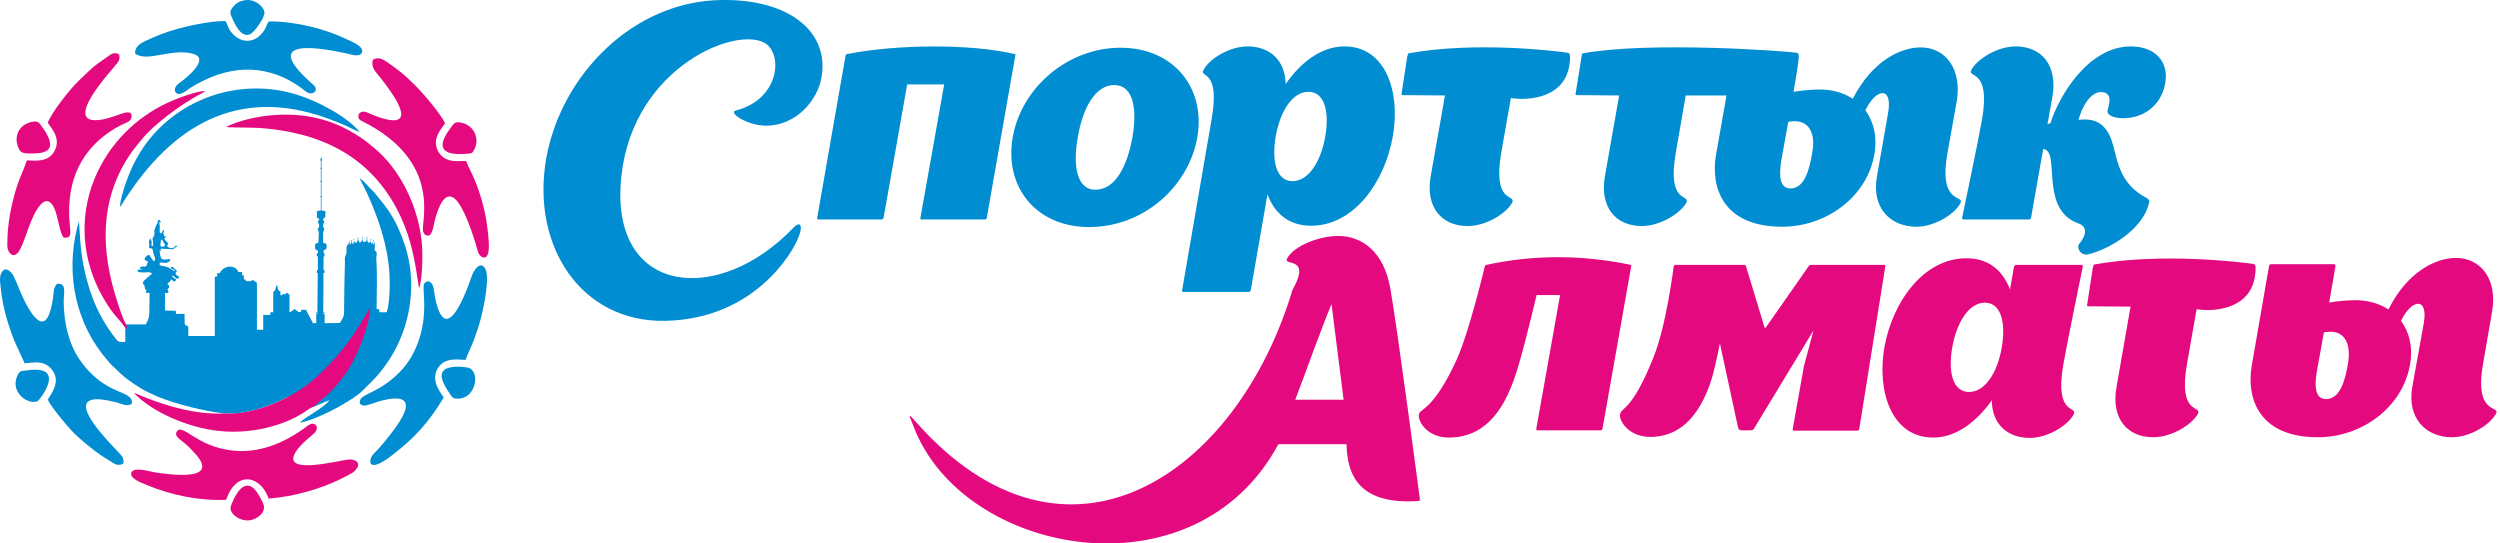 <svg width="184" height="40" viewBox="0 0 184 40" fill="none" xmlns="http://www.w3.org/2000/svg">
<path fill-rule="evenodd" clip-rule="evenodd" d="M21.42 29.168L23.936 29.173C23.537 29.523 23.237 29.734 22.858 30.035L24.246 29.449C23.907 29.976 22.543 30.645 22.06 31.103C22.784 31.014 24.133 30.374 24.704 30.064C25.187 29.803 25.94 29.355 26.363 29.035C26.467 28.961 26.595 28.838 26.787 28.651L27.422 28.016L27.594 27.839C28.923 26.396 29.903 24.481 30.184 22.256C30.445 20.203 30.061 18.426 29.307 16.781C28.771 15.605 28.234 15.009 27.505 14.118L27.097 13.704C26.9 13.508 26.733 13.271 26.467 13.114C26.605 13.439 26.811 13.778 26.969 14.118C27.835 16.009 28.524 17.988 28.662 20.114C28.712 20.863 28.687 22.295 28.465 22.98L27.924 22.985L27.904 22.748C27.653 22.748 27.722 22.763 27.722 22.487C27.722 21.517 27.776 19.991 27.692 19.056C27.683 18.923 27.752 18.721 27.712 18.573C27.668 18.421 27.688 18.529 27.569 18.431C27.564 18.317 27.609 18.027 27.589 17.889C27.604 17.884 27.614 17.869 27.614 17.855C27.614 17.835 27.599 17.82 27.579 17.82C27.56 17.82 27.545 17.835 27.545 17.855C27.545 17.869 27.555 17.884 27.569 17.889C27.545 18.007 27.496 18.022 27.466 17.978C27.466 17.943 27.476 17.805 27.476 17.736C27.491 17.732 27.505 17.717 27.505 17.702C27.505 17.682 27.491 17.668 27.471 17.668C27.451 17.668 27.436 17.682 27.436 17.702C27.436 17.717 27.446 17.732 27.466 17.736C27.436 17.889 27.402 17.948 27.308 17.928C27.313 17.81 27.308 17.751 27.308 17.648C27.328 17.648 27.343 17.633 27.343 17.613C27.343 17.594 27.328 17.579 27.308 17.579C27.289 17.579 27.274 17.594 27.274 17.613C27.274 17.628 27.289 17.643 27.304 17.648C27.249 17.874 27.19 17.899 27.121 17.86C27.008 17.776 27.033 17.663 27.018 17.53C27.033 17.525 27.048 17.515 27.048 17.495C27.048 17.476 27.033 17.461 27.013 17.461C26.993 17.461 26.979 17.476 26.979 17.495C26.979 17.51 26.988 17.525 27.003 17.53C26.964 17.672 26.988 17.83 26.772 17.8C26.659 17.751 26.673 17.628 26.663 17.5C26.678 17.495 26.693 17.48 26.693 17.466C26.693 17.446 26.678 17.431 26.659 17.431C26.639 17.431 26.624 17.446 26.624 17.466C26.624 17.48 26.639 17.495 26.654 17.495C26.644 17.608 26.659 17.677 26.609 17.761C26.437 17.983 26.373 17.687 26.353 17.554C26.368 17.549 26.383 17.535 26.383 17.52C26.383 17.5 26.368 17.485 26.349 17.485C26.329 17.485 26.314 17.5 26.314 17.52C26.314 17.535 26.329 17.549 26.343 17.554C26.324 17.687 26.304 17.781 26.215 17.864C26.117 17.894 26.083 17.83 26.058 17.658C26.073 17.658 26.087 17.643 26.087 17.628C26.087 17.608 26.073 17.594 26.053 17.594C26.033 17.594 26.019 17.608 26.019 17.628C26.019 17.643 26.033 17.658 26.053 17.663C26.048 17.736 26.038 17.83 26.014 17.928C25.915 17.983 25.881 17.864 25.856 17.732C25.876 17.727 25.886 17.712 25.886 17.697C25.886 17.677 25.871 17.663 25.851 17.663C25.831 17.663 25.817 17.677 25.817 17.697C25.817 17.712 25.827 17.727 25.841 17.732C25.827 17.82 25.827 17.845 25.817 17.983C25.773 18.002 25.758 17.973 25.728 17.82C25.743 17.815 25.758 17.8 25.758 17.786C25.758 17.766 25.743 17.751 25.723 17.751C25.703 17.751 25.689 17.766 25.689 17.786C25.689 17.8 25.699 17.815 25.713 17.82L25.694 17.997C25.674 18.022 25.64 18.012 25.635 17.928C25.654 17.928 25.669 17.914 25.669 17.894C25.669 17.874 25.654 17.86 25.635 17.86C25.615 17.86 25.6 17.874 25.6 17.894C25.6 17.909 25.605 17.919 25.62 17.924L25.516 18.155C25.487 18.288 25.516 18.426 25.507 18.564C25.492 18.844 25.344 18.741 25.388 19.253L25.349 20.809C25.349 21.35 25.339 21.882 25.329 22.423C25.31 23.216 25.403 23.177 25.014 23.772L23.892 23.787V23.782V23.694V23.113H23.793V23.058H23.892V22.994H23.793L23.803 21.271V20.174C23.808 20.169 23.808 20.164 23.808 20.159V20.095H23.882V19.878H23.808L23.818 18.864H23.882V18.647H23.818V18.485C23.818 18.465 23.818 18.445 23.818 18.421C24.079 18.362 24.049 18.189 24.03 17.973C23.956 17.914 23.872 17.879 23.784 17.874C23.749 16.747 23.852 17.028 23.867 16.909C23.882 16.772 23.655 16.698 23.877 16.309C23.788 16.21 23.798 16.289 23.779 16.122C24.03 15.851 23.916 16.127 23.956 15.551C23.852 15.516 23.754 15.496 23.66 15.492V14.507H23.695V14.438H23.66V13.384H23.695V13.316H23.66V12.424H23.695V12.355H23.66V11.829H23.695V11.686H23.582V11.829H23.611V12.355H23.582V12.424H23.611V13.316H23.582V13.384H23.611V14.438H23.582V14.507H23.611V15.492C23.508 15.492 23.409 15.511 23.321 15.551L23.326 16.018C23.449 16.082 23.449 16.028 23.473 16.127C23.483 16.161 23.483 16.137 23.473 16.176C23.459 16.284 23.434 16.201 23.38 16.309C23.419 16.392 23.611 16.609 23.375 16.88C23.493 17.111 23.468 17.008 23.459 17.328C23.449 17.51 23.449 17.697 23.429 17.879C23.345 17.884 23.276 17.919 23.198 17.968C23.188 18.052 23.183 18.16 23.198 18.268C23.232 18.431 23.267 18.362 23.399 18.441C23.399 18.495 23.399 18.529 23.399 18.559V18.647H23.321V18.864H23.399L23.395 18.972C23.395 18.987 23.395 19.007 23.395 19.031C23.395 19.149 23.395 19.268 23.395 19.381C23.395 19.499 23.395 19.617 23.395 19.735C23.395 19.814 23.395 19.854 23.395 19.878H23.321V20.095H23.385V20.213C23.385 20.228 23.385 20.247 23.385 20.267L23.38 20.72L23.36 22.994H23.276V23.058H23.36V23.113H23.276V23.782H23.222L23.035 23.787L22.518 22.802L22.169 22.798L22.159 22.955C22.105 22.96 22.026 22.96 21.967 22.96L21.701 22.753C21.691 22.748 21.681 22.743 21.672 22.743L21.642 22.763C21.558 22.832 21.47 22.916 21.386 22.96H21.307V21.769C21.307 21.744 21.307 21.719 21.307 21.695C21.297 21.69 21.263 21.665 21.258 21.66C21.253 21.655 21.248 21.645 21.243 21.641C21.056 21.463 21.1 21.596 21.036 21.626C20.938 21.675 20.962 21.636 20.854 21.655C20.608 21.705 20.923 21.705 20.642 21.734V21.453C20.416 21.355 20.5 21.365 20.387 20.951C20.327 21.04 20.303 21.188 20.263 21.301C20.175 21.557 20.121 21.335 20.111 21.562V22.197V22.891V22.985H19.894V23.177H19.372V24.27H19.308H18.91V23.177V21.06C18.9 20.976 18.91 20.892 18.91 20.804C18.806 20.759 18.673 20.656 18.604 20.602C18.373 20.735 18.521 20.69 18.087 20.69C18.068 20.474 18.112 20.646 17.95 20.553V20.302C17.94 20.297 17.93 20.282 17.925 20.287L17.822 20.238L17.817 20.026H17.546C17.324 19.43 16.418 19.538 16.182 20.1L15.985 20.105V20.351L15.808 20.37V24.732H13.858V24.038L13.592 23.876L13.583 23.103L12.948 23.098L12.938 22.876L12.145 22.852L12.14 21.567L12.381 21.557C12.416 21.385 12.386 21.468 12.322 21.316C12.386 21.198 12.455 21.242 12.45 21.094C12.445 20.961 12.372 20.996 12.322 20.863C12.381 20.814 12.436 20.789 12.485 20.745L12.578 20.612C12.613 20.558 12.573 20.597 12.623 20.553C12.726 20.705 12.913 20.828 12.957 20.543C12.741 20.469 12.731 20.43 12.647 20.242C12.825 20.287 13.1 20.759 13.179 20.356C12.962 20.277 13.026 20.282 12.903 20.105C12.928 20.05 13.154 19.957 12.844 19.78C12.706 19.696 12.677 19.504 12.578 19.701C12.642 19.908 12.795 19.735 12.898 19.957C12.672 19.913 12.539 19.75 12.377 19.681C12.165 19.588 11.943 19.598 11.756 19.514C11.751 19.351 11.717 19.327 11.874 19.327C11.953 19.327 12.066 19.346 12.17 19.346C12.524 19.337 12.613 19.051 12.455 19.066C12.337 19.076 11.933 19.189 11.85 18.972C11.776 18.785 11.756 18.588 11.756 18.396C11.879 18.554 11.855 18.49 11.815 18.303L12.524 18.332C12.864 18.396 12.736 18.244 13.071 18.13C12.829 17.958 12.903 18.357 12.514 18.248C12.101 18.13 12.48 18.027 12.308 17.82C12.244 17.751 12.244 17.796 12.175 17.697C12.116 17.623 12.145 17.623 12.071 17.554L12.214 17.48C12.155 17.372 12.081 17.441 12.027 17.205C11.992 17.047 12.17 17.018 12.007 16.919L11.914 17.102C11.909 17.106 11.909 17.116 11.904 17.126L11.889 17.17C11.889 17.175 11.884 17.185 11.884 17.19C11.741 17.126 11.751 17.175 11.756 16.85C11.756 16.688 11.761 16.555 11.727 16.402C11.697 16.279 11.8 16.397 11.835 16.353C11.835 16.353 11.84 16.343 11.845 16.343C11.791 16.26 11.736 16.122 11.638 16.22C11.633 16.225 11.628 16.23 11.628 16.24L11.604 16.343C11.574 16.53 11.579 16.456 11.544 16.511L11.505 16.565L11.372 16.909C11.328 17.057 11.377 17.067 11.372 17.195L11.333 17.382C11.328 17.382 11.323 17.392 11.323 17.397C11.289 17.471 11.229 17.461 11.229 17.604C11.234 17.687 11.293 17.894 11.264 18.002C11.22 18.165 11.303 18.071 11.175 18.12C11.106 17.938 11.225 17.81 11.106 17.653L11.097 17.608C11.092 17.564 11.033 17.564 11.023 17.608L11.013 17.653C10.998 17.692 10.973 17.702 10.964 17.771C10.949 17.884 10.988 17.894 10.993 18.022C10.993 18.14 10.929 18.135 10.998 18.239C11.057 18.322 11.116 18.248 11.195 18.298C11.249 18.332 11.279 18.647 11.328 18.765C11.392 18.913 11.49 19.095 11.338 19.218C11.229 19.194 11.234 19.11 11.151 19.007C11.047 18.884 11.072 18.898 10.993 18.756C10.855 18.746 10.919 18.785 10.831 18.825C10.732 18.864 10.619 19.017 10.649 19.13C10.708 19.149 10.836 19.233 10.885 19.223C10.757 19.883 10.58 19.489 10.333 19.662C10.26 19.745 10.329 19.809 10.461 19.824C10.289 19.903 10.343 19.77 10.146 19.863L10.136 19.986C10.26 20.075 10.535 20.05 10.713 20.05C10.801 20.046 10.924 20.026 10.988 20.036C11.067 20.041 11.146 20.1 11.185 20.144C11.131 20.233 11.141 20.193 11.047 20.257L10.614 20.646C10.461 20.784 10.501 20.868 10.614 21.001C10.722 21.124 10.614 20.996 10.649 21.183C10.668 21.286 10.703 21.291 10.777 21.335L10.727 21.547L11.008 21.562C11.008 21.985 11.003 22.409 10.993 22.837C10.988 23.393 10.954 23.428 10.737 23.876H10.609H9.221V24.132V25.166C8.704 25.161 8.773 25.284 8.261 24.59C7.069 22.97 6.41 21.138 6.07 19.11C5.907 18.145 5.878 17.279 5.814 16.289C5.789 16.392 5.72 16.599 5.686 16.732C4.805 20.228 5.592 23.895 7.956 26.574C8.074 26.706 8.084 26.751 8.241 26.889C8.561 27.164 8.733 27.401 9.196 27.77C9.659 28.139 10.151 28.464 10.683 28.759C10.742 28.794 10.841 28.838 10.949 28.892L11.599 29.193C13.061 29.774 14.986 30.251 16.497 30.428C17.994 30.527 19.747 29.985 21.218 29.193H21.366H21.396C21.401 29.188 21.41 29.183 21.42 29.168ZM23.71 11.661C23.729 11.573 23.749 11.656 23.611 11.597V11.661H23.71ZM12.145 18.017C12.16 18.18 11.81 18.234 11.8 18.042L11.835 17.732C11.845 17.623 11.919 17.608 11.963 17.692L12.145 18.017Z" fill="#008DD2"/>
<path fill-rule="evenodd" clip-rule="evenodd" d="M9.945 3.937C10.816 4.621 12.672 3.504 14.233 3.966C15.429 4.321 13.824 5.64 13.371 5.985C13.169 6.142 12.8 6.344 12.879 6.714C13.12 7.211 13.701 6.669 13.977 6.492C14.312 6.27 14.7 6.064 15.104 5.872C17.738 4.626 20.303 4.956 22.509 6.728C22.986 7.107 23.547 6.659 23.05 6.231C19.412 3.066 22.533 3.282 25.541 3.942C25.699 3.976 25.945 4.05 26.098 4.065C26.329 4.094 26.546 4.075 26.639 3.868C26.807 3.39 25.812 3.031 25.448 2.859C24.911 2.608 24.375 2.396 23.769 2.209C22.73 1.879 20.958 1.525 19.771 1.584C19.619 1.795 19.594 2.125 19.21 2.534C18.644 3.139 17.792 3.189 17.142 2.509C16.773 2.125 16.758 1.805 16.606 1.554C15.547 1.52 13.701 1.923 12.761 2.214C12.214 2.381 11.638 2.588 11.131 2.824C10.634 3.056 9.915 3.272 9.945 3.937Z" fill="#008DD2"/>
<path fill-rule="evenodd" clip-rule="evenodd" d="M1.812 26.741C2.422 26.697 3.358 26.431 3.924 27.356C4.431 28.179 3.766 28.991 3.52 29.404C3.663 29.774 4.332 30.596 4.593 30.911C4.992 31.393 5.411 31.881 5.863 32.27C6.696 32.979 7.163 33.373 8.123 33.949C8.433 34.136 8.655 34.333 9.068 34.126C9.182 33.668 8.852 33.437 8.655 33.225C8.404 32.959 8.187 32.728 7.951 32.467C6.484 30.847 4.913 28.651 8.611 29.626C9.078 29.749 9.349 29.961 9.704 29.705C9.851 28.651 7.749 29.242 5.829 26.421C5.031 25.244 4.702 23.689 4.687 22.207C4.677 21.582 4.948 20.789 4.19 20.892C3.929 21.227 3.978 21.36 3.919 21.818C3.525 24.732 2.57 23.802 1.61 21.739C1.393 21.276 1.098 20.37 0.837 20.08C0.62 19.844 0.325 19.662 0.113 20.065C-0.059 20.395 0.005 20.759 0.049 21.163C0.123 21.867 0.251 22.561 0.428 23.206C0.61 23.876 0.802 24.432 1.034 25.033L1.812 26.741Z" fill="#008DD2"/>
<path fill-rule="evenodd" clip-rule="evenodd" d="M26.482 29.695C26.816 30.113 27.427 29.557 28.638 29.37C31.232 28.971 29.032 31.595 28.421 32.363C28.2 32.639 27.973 32.915 27.747 33.151C27.535 33.368 27.18 33.638 27.274 34.111C27.565 34.544 28.702 33.624 28.953 33.432C30.523 32.216 31.572 31.073 32.655 29.257C32.581 29.06 31.666 28.154 32.182 27.179C32.685 26.229 33.792 26.485 34.265 26.49C34.422 26.022 34.688 25.535 34.88 25.013C35.072 24.506 35.25 23.959 35.388 23.438C35.584 22.714 36.077 20.415 35.717 19.78C35.397 19.204 34.915 19.74 34.703 20.366C34.526 20.897 34.349 21.36 34.117 21.867C33.226 23.856 32.478 24.122 32.025 21.916C31.976 21.655 31.936 21.242 31.858 21.015C31.749 20.72 31.424 20.572 31.227 20.873C31.011 21.202 31.621 23.137 30.666 25.466C30.228 26.529 29.627 27.258 28.889 27.873C27.422 29.104 26.388 28.996 26.482 29.695Z" fill="#008DD2"/>
<path fill-rule="evenodd" clip-rule="evenodd" d="M27.442 4.395C27.329 4.818 27.501 5.109 27.708 5.37C27.91 5.621 28.097 5.837 28.289 6.098C28.82 6.812 30.78 9.387 28.313 8.752C27.964 8.663 27.668 8.555 27.338 8.412C26.974 8.259 26.674 8.067 26.398 8.397C26.334 8.712 26.408 8.796 26.644 8.914C32.685 11.922 30.927 16.447 31.144 17.057C31.218 17.249 31.395 17.431 31.637 17.298C31.838 17.185 31.951 16.388 32.035 16.087C32.222 15.428 32.705 13.926 33.502 14.65C34.123 15.221 34.728 17.023 35.014 17.953C35.147 18.391 35.191 18.943 35.673 18.957C36.156 18.849 35.939 17.446 35.905 17.062C35.777 15.797 35.472 14.591 35.014 13.429C34.792 12.867 34.512 12.37 34.305 11.853C33.891 11.809 32.808 12.095 32.267 11.169C31.725 10.229 32.523 9.431 32.759 9.077C32.454 8.387 31.075 6.787 30.524 6.251C29.697 5.438 29.387 5.187 28.441 4.538C28.146 4.336 27.821 4.178 27.442 4.395Z" fill="#E5097F"/>
<path fill-rule="evenodd" clip-rule="evenodd" d="M17.822 33.195C14.597 33.195 13.45 31.009 13.002 31.787C12.815 32.107 13.243 32.324 13.642 32.664C13.923 32.905 14.213 33.21 14.459 33.496C16.163 35.494 12.298 34.899 11.432 34.771C10.949 34.697 9.94 34.352 9.684 34.746C9.443 35.194 10.447 35.549 10.836 35.711C12.608 36.445 14.676 36.873 16.645 36.784C17.418 34.52 19.24 35.081 19.767 36.696C21.578 36.558 23.582 35.992 25.015 35.283C25.295 35.14 25.886 34.864 26.078 34.692C26.502 34.308 26.497 33.855 25.753 33.811C25.295 33.786 19.722 35.342 22.228 32.688C22.381 32.531 22.494 32.437 22.657 32.294C22.814 32.152 22.971 32.033 23.105 31.91C23.592 31.462 23.169 30.931 22.661 31.325C21.529 32.191 19.781 33.195 17.822 33.195Z" fill="#E5097F"/>
<path fill-rule="evenodd" clip-rule="evenodd" d="M3.515 9.027C3.737 9.397 4.51 10.14 4.027 11.085C3.545 12.031 2.442 11.794 1.979 11.804C1.6 12.912 1.369 13.128 0.99 14.61C0.699 15.748 0.537 16.836 0.537 18.071C0.537 18.426 0.793 18.938 1.162 18.731C1.659 18.45 1.954 16.89 2.526 15.762C2.826 15.172 3.451 14.216 3.978 15.285C4.263 15.851 4.387 17.185 4.687 17.485C5.219 17.569 5.209 17.224 5.159 16.772C4.82 13.793 5.671 11.351 8.054 9.712C8.335 9.52 8.63 9.343 8.975 9.175C9.349 8.988 9.743 8.949 9.679 8.417C9.472 7.998 8.566 8.604 7.562 8.791C4.958 9.264 7.02 6.615 7.675 5.788L8.65 4.621C8.788 4.449 8.827 4.282 8.773 4.011C8.384 3.789 8.177 3.991 7.882 4.193C6.794 4.926 6.631 5.143 5.74 5.995C5.15 6.561 3.815 8.25 3.515 9.027Z" fill="#E5097F"/>
<path fill-rule="evenodd" clip-rule="evenodd" d="M16.621 9.347C17.28 9.421 18.491 9.338 19.762 9.475C24.217 9.948 27.624 11.898 29.519 16.009C30.277 17.658 30.553 19.238 30.839 21.217C31.1 20.587 31.119 18.746 31.055 17.978C30.824 15.241 29.455 12.449 27.511 10.864C27.171 10.588 26.905 10.357 26.521 10.106C25.359 9.338 24.173 8.816 22.706 8.57C20.707 8.23 18.235 8.56 16.621 9.347Z" fill="#E5097F"/>
<path fill-rule="evenodd" clip-rule="evenodd" d="M8.822 15.221L8.906 15.142C8.911 15.132 8.921 15.122 8.926 15.113L9.172 14.719C12.608 9.362 17.428 6.285 24.114 8.717C24.537 8.875 24.906 9.018 25.305 9.185C25.645 9.323 26.176 9.633 26.472 9.712C25.546 8.579 23.405 7.452 21.874 6.974C17.876 5.729 13.652 7.083 11.117 10.101C10.604 10.706 10.088 11.519 9.694 12.375C9.393 13.04 8.891 14.379 8.822 15.221Z" fill="#008DD2"/>
<path fill-rule="evenodd" clip-rule="evenodd" d="M16.498 30.428C14.509 30.532 12.392 29.936 10.575 29.207C10.368 29.129 10.068 28.971 9.856 28.927C11.23 30.36 13.898 31.482 16.059 31.713C17.482 31.871 18.875 31.718 20.146 31.344C22.046 30.783 22.494 30.168 23.188 29.857C23.351 29.606 24.719 28.819 25.852 26.83C26.378 25.909 27.225 23.895 27.245 22.606C26.073 24.732 24.941 26.259 23.203 27.829C21.618 29.262 18.767 30.576 16.498 30.428Z" fill="#E5097F"/>
<path fill-rule="evenodd" clip-rule="evenodd" d="M2.033 27.253C1.536 27.322 1.447 27.258 1.265 27.681C0.743 28.887 2.058 29.818 2.772 29.527C2.875 29.483 4.997 26.844 2.033 27.253Z" fill="#008DD2"/>
<path fill-rule="evenodd" clip-rule="evenodd" d="M33.438 9.077C33.349 9.151 33.024 9.603 32.936 9.741C32.803 9.948 32.596 10.298 32.576 10.588C32.527 11.366 33.561 11.361 34.216 11.327C34.748 11.302 34.777 11.302 34.959 10.893C35.23 10.278 34.984 9.549 34.423 9.21C34.255 9.106 33.694 8.875 33.438 9.077Z" fill="#E5097F"/>
<path fill-rule="evenodd" clip-rule="evenodd" d="M17.984 0.023C17.566 0.102 17.369 0.259 17.167 0.491C16.877 0.825 16.916 0.968 17.108 1.377C17.31 1.82 17.773 2.849 18.442 2.499C18.723 2.347 19.402 1.426 19.461 0.988C19.511 0.599 18.816 -0.139 17.984 0.023Z" fill="#008DD2"/>
<path fill-rule="evenodd" clip-rule="evenodd" d="M33.31 27.012C32.404 27.125 32.335 27.657 32.744 28.395C32.896 28.671 33.029 28.878 33.197 29.109C33.31 29.262 33.344 29.326 33.581 29.34C35.127 29.424 35.373 27.184 34.383 27.046C34.033 26.997 33.659 26.968 33.31 27.012Z" fill="#008DD2"/>
<path fill-rule="evenodd" clip-rule="evenodd" d="M2.329 8.973C1.708 9.111 1.221 9.549 1.221 10.293C1.221 10.608 1.369 11.011 1.541 11.159C1.738 11.336 2.343 11.302 2.649 11.287C3.535 11.253 3.943 10.888 3.53 10.042C3.392 9.751 3.259 9.554 3.087 9.323C2.875 9.037 2.826 8.865 2.329 8.973Z" fill="#E5097F"/>
<path fill-rule="evenodd" clip-rule="evenodd" d="M18.073 35.76C17.561 35.903 17.187 36.706 16.995 37.237C16.803 37.759 17.62 38.399 18.398 38.291C18.831 38.232 19.717 37.744 19.338 36.986C19.112 36.528 18.674 35.593 18.073 35.76Z" fill="#E5097F"/>
<path d="M58.372 16.784C52.964 22.423 45.247 21.742 45.673 13.709C46.122 5.251 53.924 1.921 56.233 3.136C57.655 3.878 57.424 7.293 54.167 8.131C53.547 8.289 55.018 9.249 56.379 9.249C58.627 9.249 60.183 7.353 60.462 5.701C61.058 2.334 58.068 -0.06 53.171 0.001C46.633 0.038 41.273 5.518 40.192 11.716C39.098 18.121 42.768 23.735 48.966 23.614C55.419 23.48 58.287 18.716 58.749 17.501C59.089 16.759 58.992 16.14 58.372 16.784ZM74.681 3.975C71.29 3.197 65.98 3.27 62.358 3.975C62.358 3.975 62.261 3.975 62.237 4.072C62.139 4.631 60.146 16.03 60.146 16.03C60.122 16.152 60.219 16.152 60.219 16.152H64.886C64.886 16.152 65.007 16.152 65.032 16.03C65.032 16.03 66.138 9.796 66.769 6.211C67.717 6.211 68.738 6.211 69.492 6.211C68.884 9.675 67.742 16.03 67.742 16.03C67.717 16.152 67.815 16.152 67.815 16.152H72.505C72.505 16.152 72.603 16.152 72.627 16.03C72.627 16.03 74.389 6.017 74.73 4.072C74.754 3.951 74.681 3.975 74.681 3.975ZM153.636 18.728C155.058 18.437 157.756 16.93 158.169 14.912C158.193 14.876 158.205 14.864 158.193 14.803C158.193 14.742 158.108 14.633 157.95 14.548C155.532 13.26 155.909 11.048 155.167 9.772C154.742 9.055 154.098 8.678 152.98 8.824C153.199 7.973 153.831 6.673 154.754 6.782C155.556 6.892 155.179 7.779 155.119 8.143C155.058 8.508 155.653 8.702 156.261 8.702C157.78 8.702 159.068 7.754 159.36 6.138C159.652 4.534 158.606 3.416 156.832 3.416C153.612 3.416 151.473 7.244 150.914 9.067C150.817 9.091 150.768 9.116 150.695 9.14C150.841 8.289 150.987 7.56 151.06 7.098C151.449 4.826 150.282 3.416 148.35 3.416C146.989 3.416 145.506 4.364 145.093 5.142C144.753 5.786 146.551 4.972 145.871 8.824C145.579 10.501 144.412 16.03 144.412 16.03C144.388 16.128 144.485 16.152 144.485 16.152H149.371C149.371 16.152 149.468 16.128 149.492 16.006C149.492 16.006 149.942 13.405 150.379 10.963C151.716 11.084 150.002 15.483 153.065 16.48C153.66 16.772 153.539 17.343 152.992 17.999C152.834 18.376 153.247 18.813 153.636 18.728ZM88.122 10.112C88.754 6.466 86.372 3.513 82.471 3.513C78.57 3.513 75.167 6.466 74.535 10.112C73.903 13.77 76.261 16.711 80.162 16.711C84.148 16.711 87.465 13.77 88.122 10.112ZM79.323 10.112C79.675 8.022 80.575 6.26 82.009 6.26C83.418 6.26 83.71 8.022 83.346 10.112C82.957 12.251 82.082 13.964 80.623 13.964C79.226 13.964 78.959 12.154 79.323 10.112ZM98.95 3.416C97.248 3.416 95.741 4.583 94.623 6.187C94.599 4.461 93.481 3.416 91.816 3.416C90.455 3.416 88.972 4.364 88.583 5.142C88.243 5.798 89.847 4.972 89.167 8.824C88.875 10.501 87.004 21.365 87.004 21.365C86.955 21.463 87.076 21.487 87.076 21.487H91.913C91.913 21.487 92.035 21.463 92.059 21.341C92.059 21.341 92.642 17.975 93.286 14.305C93.797 15.666 94.818 16.614 96.495 16.614C99.679 16.614 101.927 13.357 102.51 10.039C103.094 6.782 102 3.416 98.95 3.416ZM95.134 13.332C93.943 13.332 93.578 11.862 93.894 10.039C94.21 8.216 95.109 6.758 96.3 6.758C97.491 6.758 97.856 8.216 97.54 10.039C97.224 11.862 96.325 13.332 95.134 13.332ZM115.501 4.826C115.574 4.413 115.55 4.121 115.55 4.121C115.55 3.999 115.526 3.902 115.355 3.878C114.529 3.756 108.611 3.027 103.665 3.926C103.64 3.951 103.616 3.951 103.616 4.024L103.567 4.194L103.154 6.904C103.13 7.001 103.203 7.001 103.203 7.001L106.35 7.025L105.305 12.944C104.892 15.228 106.083 16.638 108.027 16.638C109.389 16.638 110.883 15.69 111.297 14.912C111.612 14.256 109.826 15.082 110.494 11.23L111.199 7.22H111.224C112.512 7.414 115.112 7.22 115.501 4.826ZM143.331 11.279L144.011 7.487C144.424 5.069 143.185 3.489 141.362 3.489C139.904 3.489 137.801 4.461 136.367 7.268C135.687 6.831 134.86 6.588 133.961 6.588C133.281 6.588 132.612 6.661 132.004 6.758C132.418 4.413 132.393 4.121 132.393 4.121C132.393 3.999 132.369 3.902 132.199 3.878C131.373 3.756 121.42 3.027 116.498 3.926C116.449 3.951 116.425 3.951 116.425 4.024L115.963 6.904C115.939 7.001 116.012 7.001 116.012 7.001L119.171 7.025L118.126 12.944C117.713 15.228 118.904 16.638 120.836 16.638C122.197 16.638 123.704 15.69 124.117 14.912C124.433 14.256 122.659 15.082 123.34 11.23L124.069 7.025H127.071L126.293 11.425C125.916 13.649 126.682 16.687 131.178 16.687C134.399 16.687 137.412 14.499 137.947 11.376C138.19 10.063 137.898 8.945 137.291 8.119C138.069 6.491 139.308 6.32 138.968 8.289L138.142 12.992C137.728 15.277 139.114 16.687 141.046 16.687C142.407 16.687 143.89 15.739 144.279 14.961C144.643 14.305 142.65 15.131 143.331 11.279ZM131.786 13.867C130.935 13.867 130.959 12.883 131.081 11.935L131.616 8.97C131.737 8.945 131.932 8.921 132.102 8.921C133.159 8.921 133.645 9.845 133.378 11.254C133.159 12.567 132.782 13.867 131.786 13.867Z" fill="#008DD2"/>
<path d="M104.503 36.751C104.503 36.751 102.838 24.039 102.316 21.171C101.842 18.534 100.25 17.367 98.488 17.367C97.078 17.367 95.206 18.096 94.72 19.044C94.429 19.603 96.555 18.813 95.121 21.353C91.026 35.001 78.424 43.568 67.365 31.002C66.721 30.261 66.964 30.662 67.231 31.367C70.828 40.919 87.939 44.151 94.088 32.691H99.107C99.144 34.903 99.97 37.176 104.406 36.872C104.406 36.872 104.527 36.872 104.503 36.751ZM182.754 26.773C183.069 24.95 183.24 24.002 183.41 22.982C183.847 20.563 182.583 18.983 180.76 18.983C179.314 18.983 177.2 19.956 175.79 22.775C175.11 22.337 174.283 22.095 173.384 22.095C172.715 22.095 172.011 22.167 171.427 22.265C171.695 20.758 171.889 19.591 171.889 19.591C171.913 19.47 171.816 19.445 171.816 19.445H167.125C167.125 19.445 167.028 19.47 167.004 19.567C167.004 19.542 166.019 25.266 165.728 26.919C165.339 29.155 166.117 32.181 170.601 32.181C173.821 32.181 176.811 29.994 177.37 26.87C177.613 25.558 177.321 24.44 176.714 23.613C177.491 21.997 178.731 21.827 178.391 23.784C178.099 25.436 177.686 27.672 177.54 28.499C177.151 30.771 178.537 32.181 180.469 32.181C181.83 32.181 183.288 31.233 183.701 30.455C184.066 29.799 182.073 30.626 182.754 26.773ZM171.209 29.374C170.358 29.374 170.358 28.377 170.504 27.43C170.65 26.627 170.844 25.558 171.038 24.464C171.16 24.44 171.354 24.416 171.525 24.416C172.594 24.416 173.044 25.339 172.813 26.749C172.594 28.061 172.205 29.374 171.209 29.374ZM165.959 20.369C166.032 19.956 166.007 19.664 166.007 19.664C166.007 19.542 165.983 19.445 165.813 19.421C164.986 19.299 159.068 18.57 154.122 19.47C154.098 19.494 154.073 19.494 154.073 19.567L154.025 19.737L153.612 22.447C153.587 22.544 153.66 22.544 153.66 22.544L156.808 22.568L155.775 28.487C155.362 30.771 156.54 32.181 158.485 32.181C159.846 32.181 161.353 31.233 161.766 30.455C162.082 29.799 160.283 30.626 160.964 26.773L161.669 22.763H161.693C162.969 22.957 165.57 22.763 165.959 20.369ZM151.862 26.822C152.153 25.145 153.296 19.615 153.296 19.615C153.32 19.518 153.223 19.494 153.223 19.494H148.374C148.374 19.494 148.252 19.518 148.228 19.64C148.228 19.64 148.107 20.296 147.936 21.305C147.426 19.956 146.405 19.008 144.728 19.008C141.556 19.008 139.272 22.253 138.688 25.582C138.129 28.827 139.223 32.205 142.285 32.205C143.975 32.205 145.482 31.039 146.6 29.459C146.6 31.185 147.718 32.23 149.395 32.23C150.744 32.23 152.226 31.282 152.615 30.504C152.98 29.848 151.181 30.674 151.862 26.822ZM144.923 28.851C143.732 28.851 143.367 27.405 143.683 25.582C143.999 23.759 144.898 22.277 146.089 22.277C147.28 22.277 147.645 23.759 147.329 25.582C147.013 27.405 146.114 28.851 144.923 28.851ZM138.761 19.591C138.786 19.494 138.713 19.494 138.713 19.494C138.713 19.494 134.617 19.494 133.28 19.494C133.183 19.494 133.135 19.567 133.135 19.567L129.951 24.124H129.878L128.504 19.591C128.504 19.591 128.48 19.494 128.407 19.494C127.241 19.494 123.303 19.494 123.303 19.494C123.303 19.494 123.206 19.494 123.182 19.615C123.182 19.615 122.647 24.002 121.663 26.384C120.083 30.31 119.354 29.921 119.232 30.504C119.159 31.015 119.913 32.157 121.468 32.157C123.4 32.157 125.029 30.942 126.001 27.818C126.171 27.211 126.39 26.287 126.584 25.266L127.921 31.476C127.97 31.622 128.043 31.671 128.188 31.671H128.796C129.015 31.671 129.063 31.622 129.136 31.476L133.475 24.318L132.77 26.943C132.333 29.41 131.944 31.573 131.944 31.573C131.919 31.695 132.017 31.695 132.017 31.695H136.72C136.72 31.695 136.817 31.695 136.841 31.573C136.841 31.573 138.664 20.15 138.761 19.591ZM120.058 19.591C120.083 19.518 120.034 19.494 120.01 19.494H120.034C116.291 18.716 112.779 18.765 109.401 19.494C109.376 19.494 109.303 19.518 109.279 19.615C109.279 19.615 108.125 24.44 107.25 26.384C105.475 30.285 104.503 30.042 104.43 30.504C104.333 31.015 105.062 32.205 106.618 32.205C108.586 32.205 110.276 31.136 111.394 28.025C111.904 26.652 112.609 23.735 113.095 21.718C113.703 21.718 114.31 21.718 114.821 21.718C114.189 25.315 113.071 31.549 113.071 31.549C113.046 31.671 113.144 31.671 113.144 31.671H117.822C117.822 31.671 117.92 31.671 117.944 31.549C117.944 31.549 119.961 20.15 120.058 19.591ZM95.328 29.422C96.179 27.211 97.248 24.16 98.001 22.386L98.889 29.422H95.328Z" fill="#E5097F"/>
<path fill-rule="evenodd" clip-rule="evenodd" d="M9.177 24.073L9.393 24.26L9.26 23.826C9.004 23.452 8.566 22 8.409 21.463C8.153 20.582 7.966 19.691 7.857 18.746C7.537 15.851 8.167 13.306 9.767 11.09C10.004 10.765 10.25 10.49 10.486 10.199C11.348 9.136 13.293 7.713 14.587 7.004C14.764 6.906 14.981 6.822 15.109 6.689C14.361 6.728 12.973 7.265 12.357 7.551C10.014 8.634 8.035 10.563 6.976 13.114C5.775 15.994 6.026 19.223 7.616 21.956C8.374 23.25 8.645 23.319 9.177 24.073Z" fill="#E5097F"/>
</svg>
